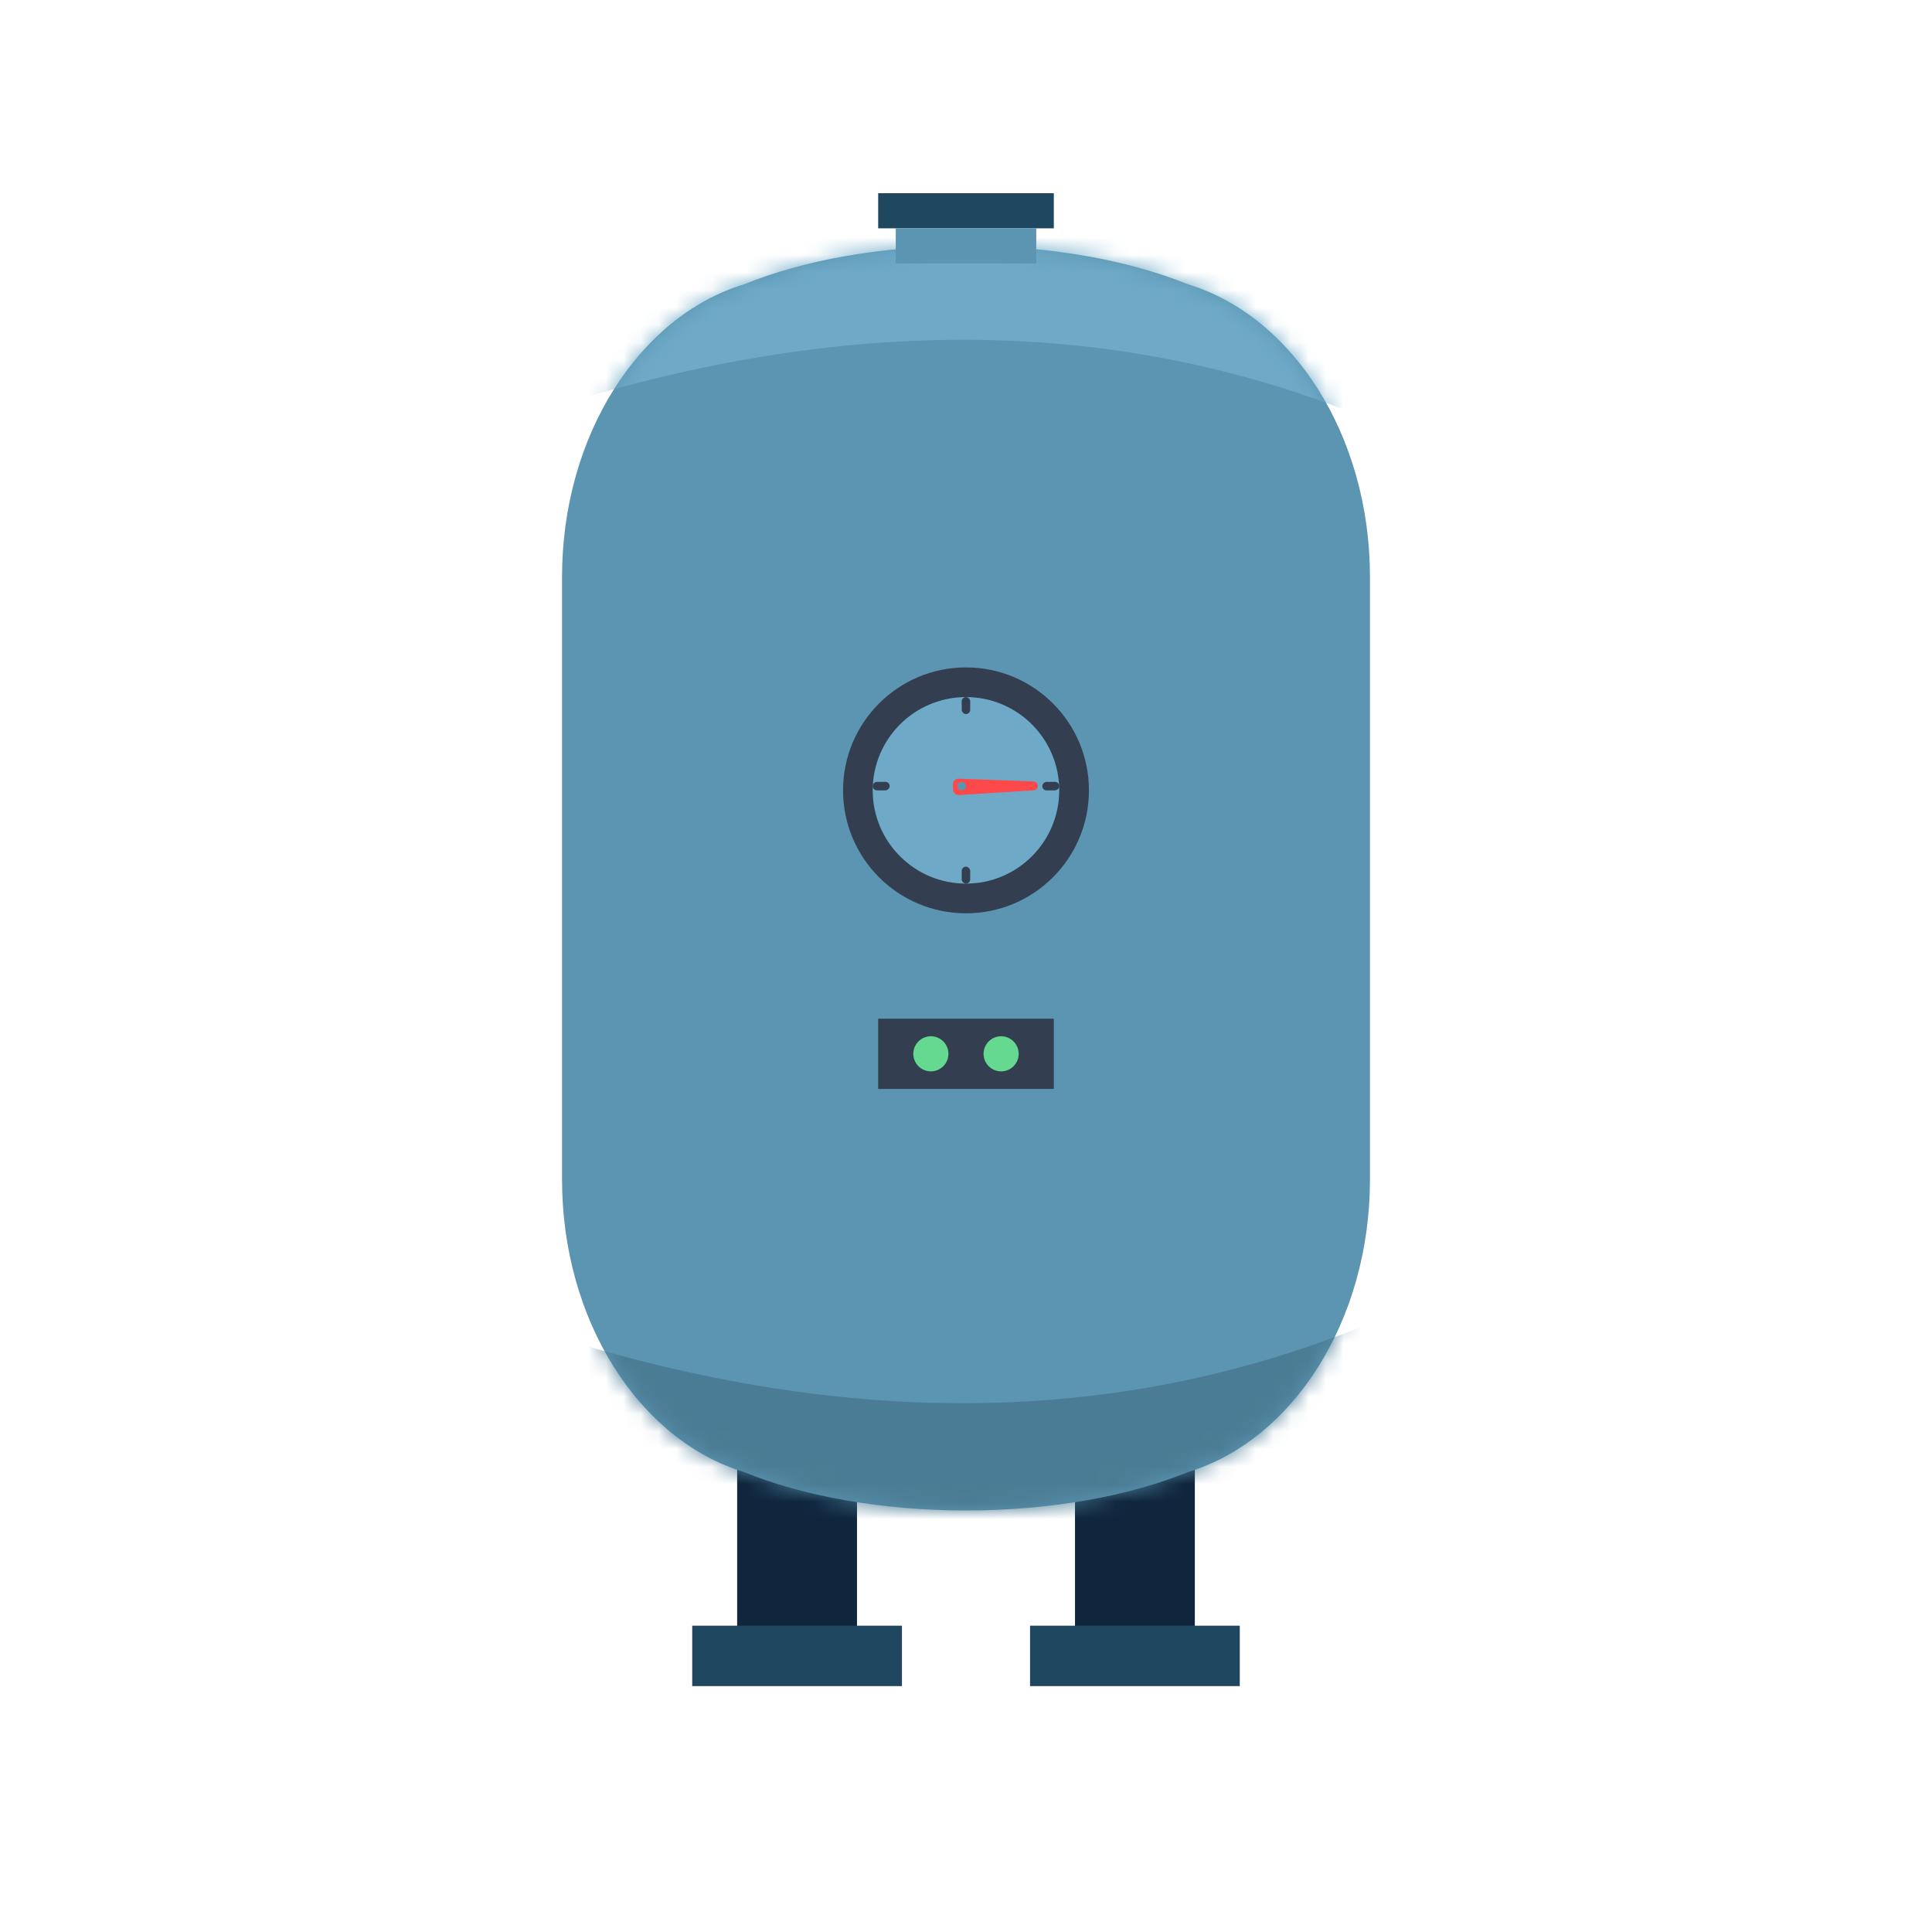 <svg xmlns="http://www.w3.org/2000/svg" xmlns:xlink="http://www.w3.org/1999/xlink" fill="none" version="1.1" width="110" height="110" viewBox="0 0 110 110"><defs><clipPath id="master_svg0_1460_00328"><rect x="0" y="0" width="110" height="110" rx="0"/></clipPath><mask id="master_svg1_1460_00335" style="mask-type:alpha" maskUnits="userSpaceOnUse"><g><path d="M67.636,16.186C73.581,17.992,78,24.771,78,32.857L78,67.143C78,75.229,73.581,82.008,67.636,83.814C64.284,85.173,59.855,86,55,86C50.145,86,45.716,85.173,42.364,83.814C36.419,82.008,32,75.229,32,67.143L32,32.857C32,24.771,36.419,17.992,42.364,16.186C45.716,14.827,50.145,14,55,14C59.855,14,64.284,14.827,67.636,16.186Z" fill-rule="evenodd" fill="#FFFFFF" fill-opacity="1"/></g></mask></defs><g clip-path="url(#master_svg0_1460_00328)"><g><g><path d="M60,13L60,11L50,11L50,13L60,13Z" fill="#1F475F" fill-opacity="1"/></g><g><path d="M48.794,78.082L41.971,78.082L41.971,95.28L48.794,95.28L48.794,78.082Z" fill="#0F263D" fill-opacity="1"/></g><g><path d="M68.029,78.082L61.206,78.082L61.206,95.28L68.029,95.28L68.029,78.082Z" fill="#0F263D" fill-opacity="1"/></g><g><path d="M67.636,16.186C73.581,17.992,78,24.771,78,32.857L78,67.143C78,75.229,73.581,82.008,67.636,83.814C64.284,85.173,59.855,86,55,86C50.145,86,45.716,85.173,42.364,83.814C36.419,82.008,32,75.229,32,67.143L32,32.857C32,24.771,36.419,17.992,42.364,16.186C45.716,14.827,50.145,14,55,14C59.855,14,64.284,14.827,67.636,16.186Z" fill-rule="evenodd" fill="#5B95B2" fill-opacity="1"/></g><g mask="url(#master_svg1_1460_00335)"><g><path d="M29,87.24L50.5,91.24L73.5,88.24L80.5,79.24Q92.291,71.117,91.724,70.135Q91.209,69.243,80.5,74.24Q58,84.74,30.5,75.74L29,87.24Z" fill="#4B7C95" fill-opacity="1"/></g><g transform="matrix(1,0,0,-1,0,58.48)"><path d="M29,46.481L50.5,50.481L73.5,47.481L80.5,38.481Q92.291,30.358,91.724,29.375Q91.209,28.483,80.5,33.481Q58,43.981,30.5,34.981L29,46.481Z" fill="#6EAAC7" fill-opacity="1"/></g></g><g><path d="M70.588,96L58.647,96L58.647,92.56L70.588,92.56L70.588,96Z" fill="#1F475F" fill-opacity="1"/></g><g><path d="M51.353,96L39.412,96L39.412,92.56L51.353,92.56L51.353,96Z" fill="#1F475F" fill-opacity="1"/></g><g><path d="M59,15L51,15L51,13L59,13L59,15Z" fill="#5B95B2" fill-opacity="1"/></g><g><g><path d="M60,58L50,58L50,62L60,62L60,58Z" fill="#333E50" fill-opacity="1"/></g><g><path d="M57,59C56.448,59,56,59.448,56,60C56,60.552,56.448,61,57,61C57.552,61,58,60.552,58,60C58,59.448,57.552,59,57,59" fill="#64D98F" fill-opacity="1"/></g><g><path d="M53,59C52.448,59,52,59.448,52,60C52,60.552,52.448,61,53,61C53.552,61,54,60.552,54,60C54,59.448,53.552,59,53,59" fill="#64D98F" fill-opacity="1"/></g></g><g><g><ellipse cx="55" cy="45" rx="7" ry="7" fill="#333E50" fill-opacity="1"/></g><g><ellipse cx="54.998" cy="44.999" rx="5.31" ry="5.31" fill="#6EAAC7" fill-opacity="1"/></g><g transform="matrix(-0.011,-1,1,-0.013,9.559,100.162)"><path d="M54.615,45.303C54.436,45.303,54.293,45.453,54.302,45.633L54.514,49.889C54.521,50.024,54.633,50.13,54.768,50.13C54.903,50.13,55.014,50.024,55.021,49.889L55.234,45.633C55.243,45.453,55.1,45.303,54.92,45.303L54.615,45.303Z" fill="#FD4949" fill-opacity="1"/></g><g><rect x="54.516" y="44.517" width="0.483" height="0.483" rx="0.241" fill="#5B95B2" fill-opacity="1"/></g><g><rect x="54.756" y="39.689" width="0.483" height="0.966" rx="0.241" fill="#333E50" fill-opacity="1"/></g><g><rect x="54.756" y="49.344" width="0.483" height="0.966" rx="0.241" fill="#333E50" fill-opacity="1"/></g><g transform="matrix(0,1,-1,0,95.17,-6.137)"><rect x="50.653" y="44.517" width="0.483" height="0.966" rx="0.241" fill="#333E50" fill-opacity="1"/></g><g transform="matrix(0,1,-1,0,104.827,-15.793)"><rect x="60.31" y="44.517" width="0.483" height="0.966" rx="0.241" fill="#333E50" fill-opacity="1"/></g></g></g></g></svg>
